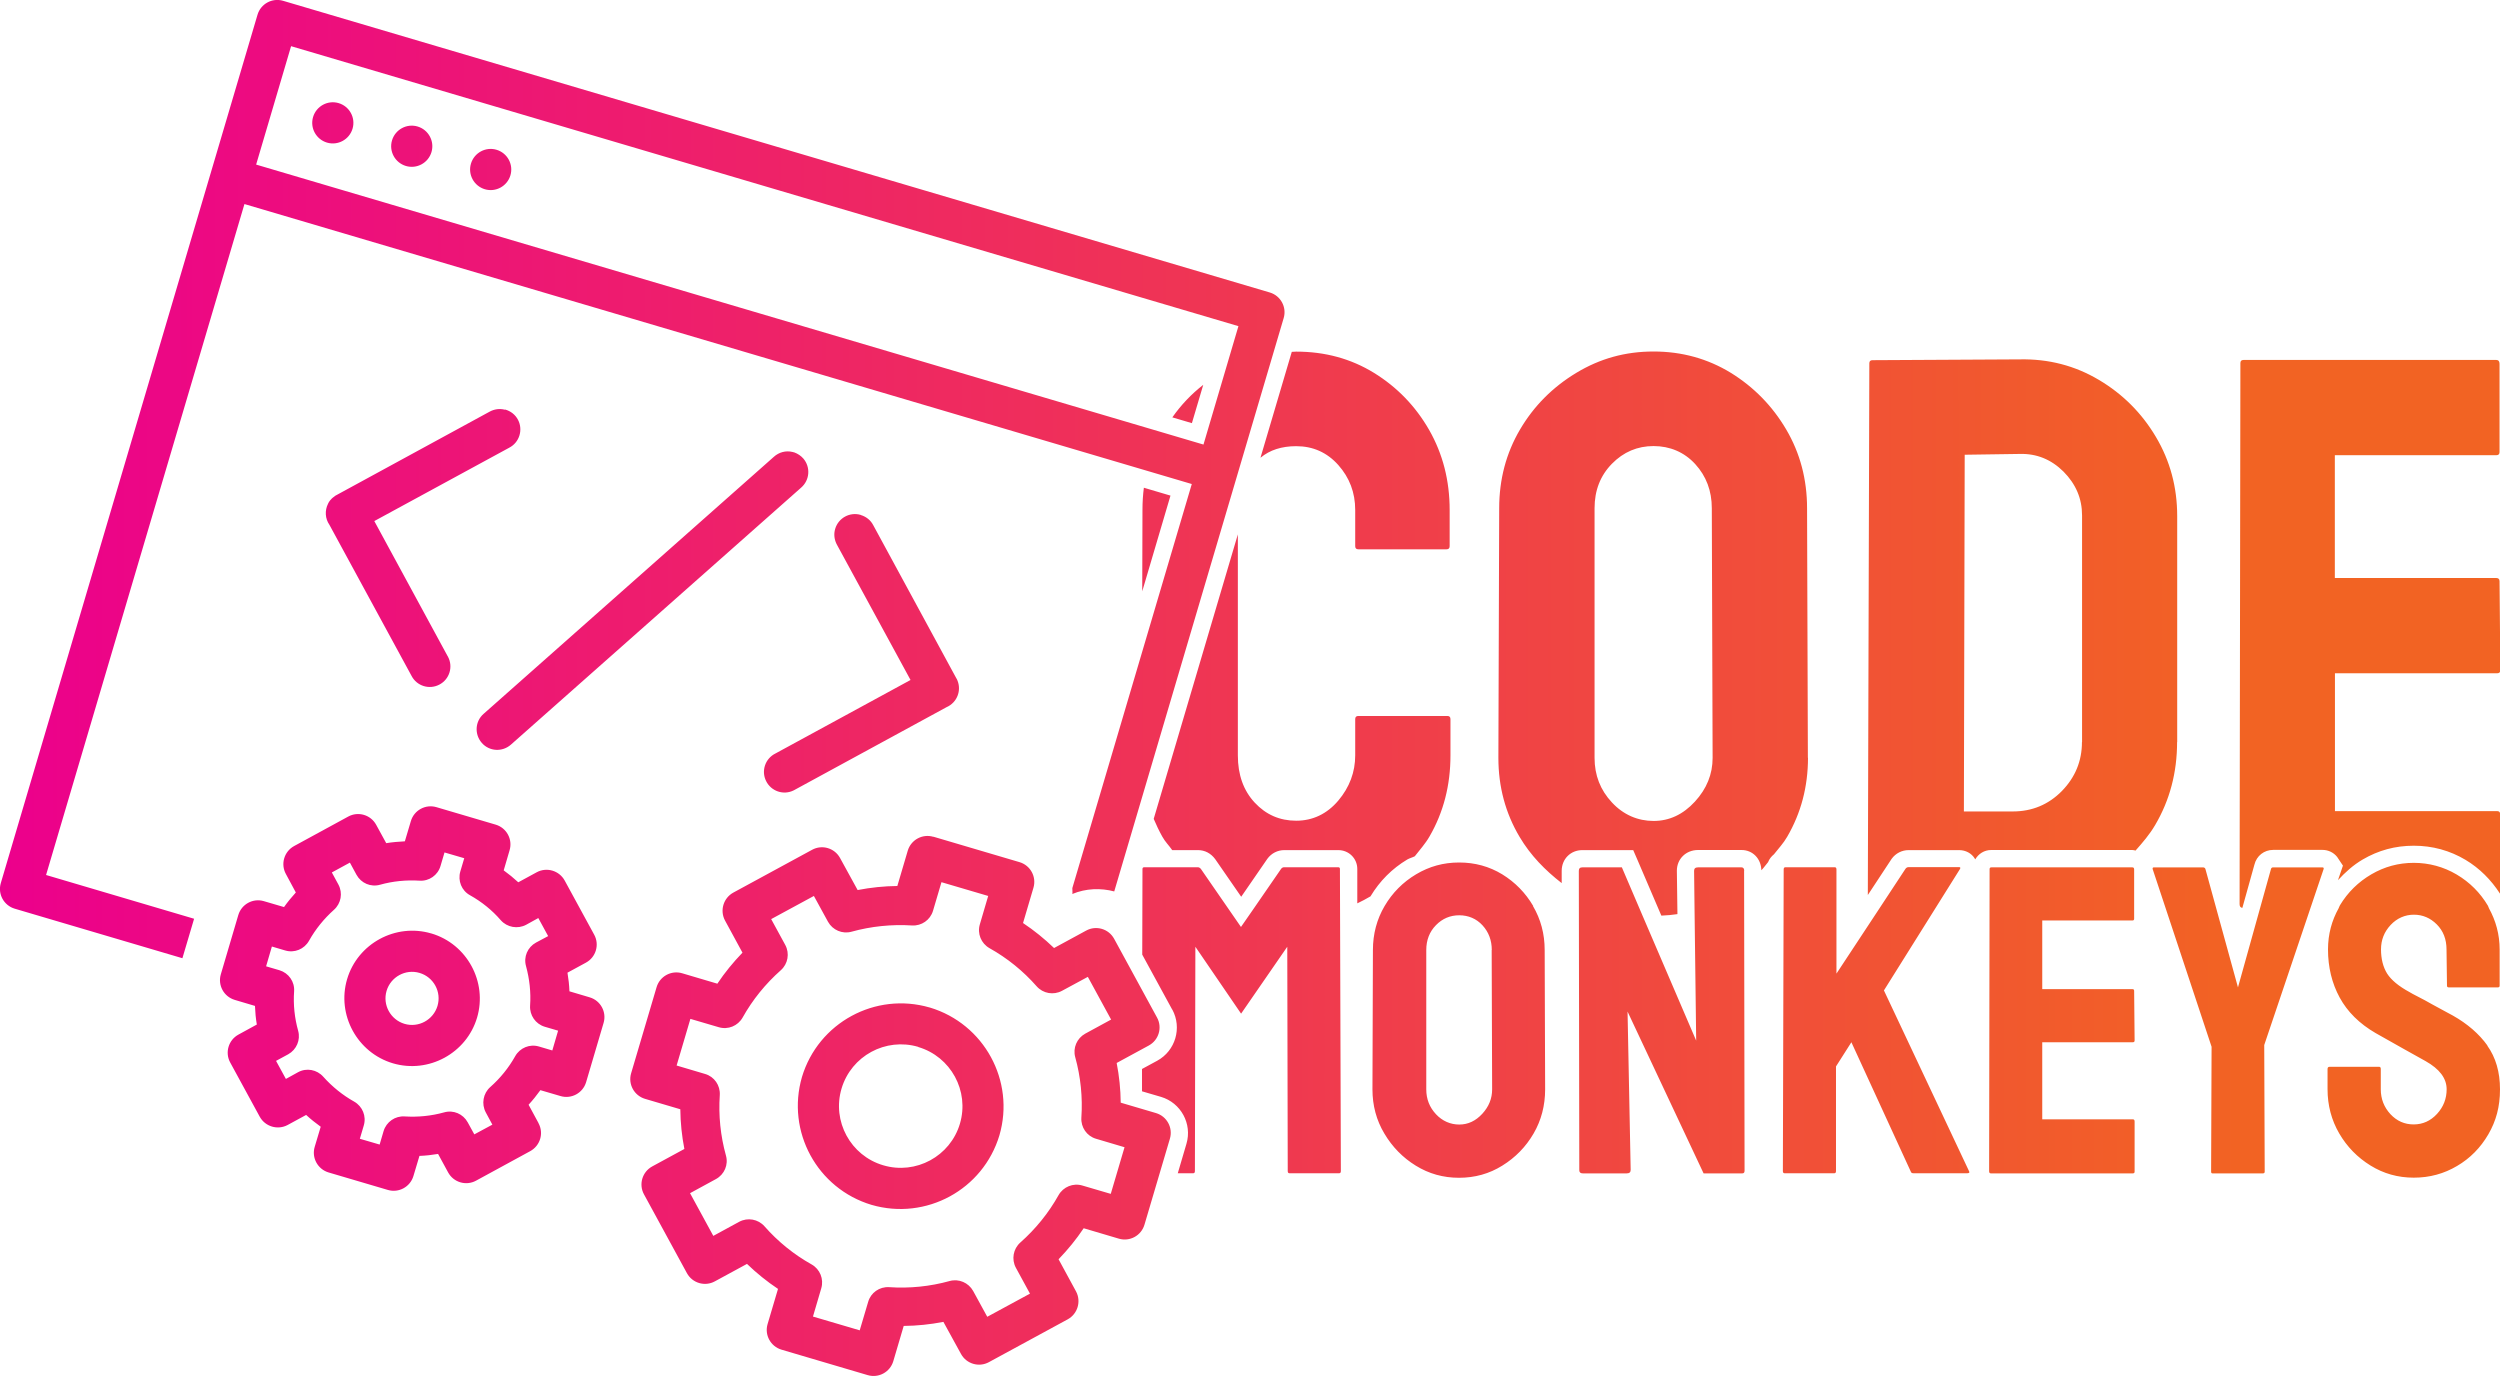 <?xml version="1.0" encoding="UTF-8"?>
<svg id="Layer_2" data-name="Layer 2" xmlns="http://www.w3.org/2000/svg" xmlns:xlink="http://www.w3.org/1999/xlink" viewBox="0 0 216 118.91">
  <defs>
    <style>
      .cls-1 {
        fill: url(#New_Gradient_Swatch_copy);
        stroke-width: 0px;
      }
    </style>
    <linearGradient id="New_Gradient_Swatch_copy" data-name="New Gradient Swatch copy" x1="0" y1="59.46" x2="193.66" y2="59.46" gradientUnits="userSpaceOnUse">
      <stop offset="0" stop-color="#ec008c"/>
      <stop offset="1" stop-color="#f26323"/>
    </linearGradient>
  </defs>
  <g id="Layer_1-2" data-name="Layer 1">
    <path class="cls-1" d="M24.46.07c-.94-.28-1.93.26-2.21,1.2L.07,76.3c-.28.94.26,1.93,1.2,2.21l14.49,4.28,1.01-3.41-12.79-3.78L21.12,17.63l81.85,24.19-10.32,34.91c-.01.17.03.34,0,.51,1.17-.49,2.46-.53,3.62-.22l14.64-49.54c.28-.94-.26-1.93-1.2-2.21L24.46.07ZM25.15,3.99l81.85,24.19-3.02,10.23L22.13,14.22l3.02-10.23ZM29.26,8.91c-.94-.28-1.93.26-2.21,1.2s.26,1.93,1.2,2.21,1.93-.26,2.21-1.2-.26-1.93-1.2-2.21ZM36.08,10.93c-.94-.28-1.93.26-2.21,1.2s.26,1.93,1.2,2.21,1.93-.26,2.21-1.2-.26-1.93-1.2-2.21ZM42.9,12.94c-.94-.28-1.93.26-2.21,1.2s.26,1.93,1.2,2.21,1.93-.26,2.21-1.2-.26-1.93-1.2-2.21ZM68.63,39.09c-.05-.02-.11-.03-.16-.04-.57-.14-1.17.02-1.61.42l-25.08,22.21c-.74.65-.8,1.77-.15,2.51.65.74,1.77.8,2.51.15l25.08-22.21c.74-.64.83-1.76.19-2.51-.21-.24-.48-.42-.78-.53ZM43.62,35.4c-.45-.12-.92-.05-1.32.17l-13.09,7.13c-.17.08-.33.18-.47.31-.03.03-.07.06-.1.09,0,0,0,0,0,0-.01.01-.02.03-.03.04-.02.02-.04.05-.07.07-.02.03-.04.05-.06.08-.02.02-.03.05-.05.07-.01.02-.03.05-.04.07-.01.02-.02.04-.03.06,0,.01-.01.03-.02.04-.29.58-.25,1.28.12,1.81l7.1,13.06c.45.87,1.53,1.21,2.4.75.87-.45,1.21-1.53.75-2.4,0-.02-.02-.04-.03-.05l-6.34-11.68,11.66-6.34c.87-.45,1.21-1.53.76-2.4-.23-.45-.64-.77-1.13-.9ZM74.37,44.49c-.94-.28-1.93.26-2.21,1.2-.14.46-.08.96.16,1.39l6.35,11.67-11.67,6.35c-.88.43-1.25,1.5-.81,2.38.43.88,1.5,1.25,2.38.81.04-.02.09-.05.13-.07l13.08-7.12c.9-.39,1.32-1.43.93-2.34-.03-.06-.05-.12-.09-.17h0s-7.17-13.21-7.17-13.21c-.22-.43-.61-.74-1.07-.88ZM80.64,72.3c-.94-.28-1.93.26-2.21,1.2l-.9,3.05c-1.15.01-2.29.13-3.43.35l-1.52-2.77c-.47-.86-1.55-1.18-2.41-.71l-6.81,3.7c-.86.47-1.18,1.55-.72,2.41,0,0,0,0,0,0l1.51,2.78c-.8.83-1.53,1.72-2.17,2.68l-3.04-.9c-.94-.28-1.93.26-2.21,1.2l-2.2,7.44c-.28.94.26,1.93,1.2,2.21l3.05.9c.01,1.15.13,2.3.35,3.43l-2.78,1.51c-.86.47-1.18,1.55-.71,2.41l3.71,6.81c.47.86,1.55,1.18,2.41.71l2.78-1.51c.83.8,1.72,1.52,2.68,2.16l-.9,3.04c-.28.94.26,1.93,1.2,2.21l7.45,2.2c.94.28,1.93-.26,2.21-1.2l.9-3.05c1.15-.01,2.29-.13,3.43-.35l1.52,2.77c.47.86,1.55,1.18,2.41.71l6.81-3.7c.86-.47,1.18-1.55.72-2.41,0,0,0,0,0,0l-1.51-2.78c.8-.83,1.53-1.72,2.17-2.68l3.04.9c.94.28,1.93-.26,2.21-1.2l2.2-7.44c.28-.94-.26-1.93-1.2-2.21l-3.05-.9c-.01-1.15-.13-2.3-.35-3.43l2.78-1.51c.86-.47,1.18-1.55.71-2.41l-3.71-6.81c-.47-.86-1.55-1.18-2.41-.71l-2.78,1.51c-.83-.8-1.72-1.52-2.68-2.16l.9-3.05c.28-.94-.26-1.93-1.2-2.21,0,0-7.45-2.2-7.45-2.2ZM81.34,76.22l4.04,1.19-.72,2.45c-.24.8.11,1.65.83,2.06,1.54.86,2.92,1.98,4.08,3.3.55.62,1.45.78,2.18.39l2.24-1.21,2.01,3.69-2.24,1.22c-.72.4-1.08,1.24-.86,2.03.47,1.7.65,3.47.53,5.23-.05.83.47,1.59,1.27,1.82l2.46.73-1.19,4.03-2.45-.72c-.8-.24-1.65.11-2.06.83-.86,1.54-1.98,2.92-3.3,4.09-.62.55-.78,1.45-.39,2.18l1.22,2.24-3.69,2-1.22-2.23c-.4-.72-1.24-1.08-2.03-.86-1.7.47-3.47.65-5.23.53-.83-.05-1.58.47-1.81,1.27l-.73,2.46-4.04-1.19.72-2.45c.23-.79-.11-1.64-.83-2.05-1.54-.86-2.92-1.98-4.08-3.3-.55-.62-1.45-.78-2.18-.39l-2.24,1.22-2.01-3.69,2.24-1.22c.73-.4,1.09-1.24.86-2.04-.47-1.7-.65-3.46-.53-5.22.05-.83-.47-1.59-1.27-1.82l-2.46-.73,1.19-4.03,2.45.72c.8.24,1.65-.11,2.06-.83.86-1.54,1.98-2.92,3.3-4.09.62-.55.78-1.45.39-2.18l-1.22-2.24,3.69-2,1.22,2.23c.4.72,1.24,1.08,2.03.86,1.7-.47,3.47-.65,5.23-.54.82.05,1.57-.47,1.81-1.26,0,0,.73-2.47.73-2.47ZM37.71,69.74c-.94-.28-1.93.26-2.21,1.2l-.52,1.75c-.54.03-1.08.07-1.61.16l-.87-1.59c-.47-.86-1.55-1.18-2.41-.71l-4.68,2.55c-.86.47-1.18,1.55-.71,2.41l.86,1.6c-.36.4-.71.82-1.02,1.26l-1.74-.51c-.94-.28-1.93.26-2.21,1.2l-1.51,5.12c-.28.94.26,1.93,1.2,2.21l1.75.52c.02.54.07,1.08.16,1.61l-1.59.87c-.86.47-1.18,1.55-.71,2.41l2.55,4.68c.47.86,1.55,1.18,2.41.72,0,0,0,0,0,0l1.6-.87c.4.37.82.7,1.26,1.02l-.52,1.74c-.28.94.26,1.93,1.2,2.21l5.12,1.51c.94.28,1.93-.26,2.21-1.2l.52-1.74c.54-.02,1.08-.08,1.61-.17l.87,1.6c.47.86,1.55,1.18,2.41.71l4.68-2.55c.86-.47,1.19-1.54.72-2.41,0,0,0,0,0-.01l-.86-1.59c.37-.4.7-.82,1.02-1.26l1.74.51c.94.28,1.93-.26,2.21-1.2l1.51-5.12c.28-.94-.26-1.93-1.2-2.21l-1.75-.52c-.02-.54-.08-1.08-.17-1.61l1.6-.87c.86-.47,1.18-1.55.71-2.41l-2.55-4.68c-.47-.86-1.55-1.18-2.41-.72,0,0,0,0,0,0l-1.6.87c-.4-.37-.82-.71-1.26-1.03l.51-1.74c.28-.94-.26-1.93-1.2-2.21,0,0-5.12-1.51-5.12-1.51ZM38.4,73.65l1.71.5-.34,1.15c-.23.8.11,1.65.84,2.05,1,.56,1.91,1.29,2.66,2.16.55.62,1.46.78,2.19.39l1.05-.58.85,1.56-1.05.56c-.73.4-1.09,1.24-.86,2.04.3,1.11.43,2.26.35,3.41-.05.83.47,1.58,1.26,1.82l1.16.34-.5,1.71-1.15-.34c-.8-.24-1.65.11-2.06.84-.56,1-1.29,1.9-2.15,2.66-.62.55-.78,1.46-.39,2.19l.57,1.06-1.56.84-.57-1.04c-.4-.73-1.24-1.09-2.04-.86-1.11.31-2.26.42-3.4.35-.83-.06-1.59.47-1.83,1.27l-.34,1.16-1.71-.5.34-1.15c.24-.8-.11-1.65-.83-2.06-1-.56-1.9-1.29-2.67-2.15-.55-.62-1.45-.79-2.18-.39l-1.05.58-.85-1.56,1.05-.57c.72-.4,1.08-1.24.86-2.03-.31-1.11-.43-2.26-.35-3.41.06-.83-.47-1.58-1.26-1.82l-1.16-.34.5-1.71,1.15.34c.8.24,1.65-.11,2.06-.84.56-1,1.29-1.9,2.15-2.67.62-.55.78-1.45.39-2.18l-.57-1.05,1.56-.85.57,1.05c.4.73,1.24,1.09,2.04.86,1.11-.31,2.26-.42,3.4-.35.83.06,1.59-.47,1.82-1.27,0,0,.34-1.15.34-1.15ZM80.33,87.05c-4.7-1.37-9.63,1.31-11.04,6-1.37,4.71,1.31,9.64,6.01,11.05,4.71,1.37,9.64-1.31,11.05-6.01,1.37-4.7-1.32-9.63-6.01-11.04ZM79.33,90.46c2.82.83,4.44,3.8,3.61,6.62s-3.81,4.44-6.63,3.6c-2.82-.83-4.44-3.81-3.6-6.63s3.81-4.43,6.63-3.6ZM37.26,80.65c-3.08-.91-6.36.87-7.27,3.95s.88,6.36,3.96,7.27c3.08.91,6.36-.87,7.27-3.95s-.87-6.36-3.95-7.27ZM36.25,84.06c1.22.36,1.91,1.64,1.55,2.85s-1.64,1.91-2.85,1.55-1.91-1.64-1.55-2.85,1.64-1.91,2.85-1.55ZM147.9,43.91l.07,21.57c0,1.41-.51,2.67-1.53,3.78-1.02,1.11-2.21,1.67-3.57,1.67s-2.61-.53-3.6-1.6c-1-1.07-1.5-2.35-1.5-3.85v-21.57c0-1.54.5-2.82,1.5-3.84,1-1.02,2.2-1.53,3.6-1.53s2.65.52,3.6,1.56c.95,1.04,1.43,2.31,1.43,3.81ZM128.88,82.08l.04,12.04c0,.79-.28,1.49-.85,2.11-.57.62-1.23.93-1.99.93s-1.46-.3-2.01-.89c-.56-.6-.84-1.31-.84-2.15v-12.04c0-.86.28-1.58.84-2.15.56-.57,1.23-.85,2.01-.85s1.48.29,2.01.87c.53.58.8,1.29.8,2.13ZM108.91,39.53l2.7-9.13c.13,0,.25-.02.38-.02,2.49,0,4.73.61,6.73,1.84,1.99,1.23,3.58,2.87,4.76,4.93,1.18,2.07,1.77,4.37,1.77,6.91v3.13c0,.18-.09.27-.27.27h-7.62c-.18,0-.27-.09-.27-.27v-3.13c0-1.5-.49-2.79-1.46-3.88-.97-1.09-2.19-1.63-3.64-1.63-1.25,0-2.28.33-3.07.99ZM101.13,42.82l-2.44,8.27.02-7.04c0-.65.04-1.29.12-1.91l2.3.68ZM118.42,77.44c-.38.22-.76.43-1.15.61v-2.97c0-.91-.73-1.63-1.64-1.63h-4.67c-.57,0-1.11.27-1.46.75l-2.26,3.28-2.24-3.24c-.38-.52-.91-.79-1.49-.79h-2.23c-.28-.4-.62-.73-.86-1.17-.28-.5-.52-1.01-.74-1.53l7.27-24.58v19.1c0,1.68.49,3.04,1.46,4.08.97,1.04,2.16,1.56,3.58,1.56s2.66-.58,3.64-1.74c.97-1.15,1.46-2.46,1.46-3.91v-3.13c0-.18.09-.27.27-.27h7.69c.18,0,.27.09.27.27v3.13c0,2.59-.6,4.92-1.81,7.01-.36.63-.84,1.15-1.27,1.71-.21.11-.44.16-.65.28-1.32.79-2.38,1.86-3.17,3.17ZM103.96,33.25l-.98,3.31-1.69-.5c.75-1.07,1.64-2.01,2.67-2.81ZM156.2,65.48l-.07-21.57c0-2.49-.6-4.76-1.8-6.8s-2.8-3.67-4.79-4.9c-2-1.22-4.22-1.84-6.67-1.84s-4.63.61-6.67,1.84c-2.04,1.23-3.67,2.86-4.87,4.9-1.2,2.04-1.8,4.31-1.8,6.8l-.07,21.57c0,2.49.61,4.78,1.84,6.84.95,1.6,2.2,2.87,3.63,3.98v-1.06c0-1.02.77-1.79,1.78-1.79h4.4l.39.9,2.04,4.76c.47-.02.94-.06,1.39-.13l-.05-3.75c0-1.02.79-1.79,1.83-1.79h3.76c.96,0,1.69.75,1.71,1.75.21-.21.38-.47.58-.7.11-.28.29-.5.51-.68.39-.5.82-.95,1.14-1.51,1.2-2.06,1.8-4.34,1.8-6.84ZM188.11,64.12v-19.53c0-2.49-.61-4.77-1.84-6.84-1.22-2.06-2.87-3.71-4.93-4.93-2.07-1.23-4.34-1.82-6.84-1.77l-12.72.07c-.18,0-.27.09-.27.27l-.13,45.94,2.06-3.13c.35-.48.89-.75,1.46-.75h4.37c.56,0,1.07.27,1.35.73l.04.07c.28-.48.78-.81,1.38-.81h12.19c.1,0,.19.03.28.05.61-.69,1.21-1.38,1.69-2.2,1.27-2.15,1.9-4.55,1.9-7.18ZM179.88,64.12c0,1.63-.58,3.04-1.73,4.22-1.16,1.18-2.58,1.77-4.25,1.77h-4.22l.07-30.82,4.76-.07c1.45-.04,2.71.47,3.78,1.53,1.06,1.07,1.6,2.32,1.6,3.78v19.59ZM216,70.45v6.76c-.77-1.19-1.76-2.19-2.98-2.92-1.36-.81-2.86-1.22-4.47-1.22s-3.06.4-4.41,1.19c-.82.48-1.51,1.1-2.14,1.79l.17-.5.26-.76-.5-.75c-.3-.38-.76-.61-1.27-.61h-4.25c-.79,0-1.44.51-1.63,1.28l-1.04,3.73c-.16-.02-.24-.12-.24-.33l.07-46.74c0-.18.09-.27.27-.27h21.84c.18,0,.28.11.28.34v7.62c0,.18-.09.27-.28.27h-13.95v10.61h13.95c.18,0,.28.09.28.27l.07,7.69c0,.18-.09.27-.27.27h-14.02v11.91h14.02c.18,0,.27.11.27.34ZM101.28,87.23l-2.59-4.75.02-7.4c0-.1.05-.15.15-.15h4.63c.1,0,.19.05.27.15l1.56,2.26,1.9,2.75,1.02-1.47,2.44-3.54c.07-.1.16-.15.27-.15h4.67c.1,0,.15.05.15.15l.08,26.1c0,.13-.05.19-.15.19h-4.29c-.1,0-.15-.06-.15-.19l-.04-19.38-3.99,5.78-3.95-5.78-.04,19.38c0,.13-.05.19-.15.19h-1.33l.75-2.55c.51-1.72-.48-3.54-2.2-4.05l-1.64-.48v-1.93s1.31-.71,1.31-.71c1.58-.86,2.16-2.84,1.31-4.42ZM132.47,78.28c-.67-1.14-1.56-2.05-2.68-2.74-1.12-.68-2.36-1.02-3.72-1.02s-2.58.34-3.72,1.02c-1.14.68-2.05,1.6-2.72,2.74-.67,1.14-1.01,2.41-1.01,3.8l-.04,12.04c0,1.39.34,2.67,1.03,3.82.68,1.15,1.59,2.08,2.71,2.77,1.13.7,2.37,1.05,3.74,1.05s2.62-.35,3.74-1.05c1.13-.7,2.03-1.62,2.7-2.77.67-1.15,1-2.43,1-3.82l-.04-12.04c0-1.39-.34-2.66-1.01-3.8ZM162.77,85.57l7.37,15.65c.05.1-.02.15-.19.15h-4.63c-.13,0-.2-.05-.23-.15l-5.13-11.17-1.33,2.09v9.04c0,.13-.05.19-.15.19h-4.29c-.1,0-.15-.06-.15-.19l.07-26.06c0-.13.05-.19.15-.19h4.26c.1,0,.15.06.15.19v9l3.73-5.66,2.23-3.39c.07-.1.16-.15.27-.15h4.37c.1,0,.13.05.08.15l-6.57,10.49ZM176.45,90.06v6.65h7.83c.1,0,.15.06.15.19v4.33c0,.1-.05.15-.15.15h-12.27c-.1,0-.15-.06-.15-.19l.04-26.1c0-.1.05-.15.15-.15h12.19c.1,0,.15.06.15.19v4.25c0,.1-.05.15-.15.15h-7.79v5.93h7.79c.1,0,.15.05.15.15l.04,4.29c0,.1-.05.15-.15.15h-7.83ZM214.9,90.34c.73,1.02,1.1,2.28,1.1,3.78s-.34,2.74-1.01,3.89c-.67,1.15-1.57,2.07-2.7,2.73-1.13.67-2.37,1.01-3.74,1.01s-2.61-.35-3.74-1.05c-1.13-.7-2.03-1.62-2.7-2.77-.67-1.15-1.01-2.43-1.01-3.82v-1.75c0-.13.06-.19.19-.19h4.26c.1,0,.15.06.15.19v1.75c0,.84.28,1.55.83,2.15.56.6,1.23.89,2.01.89s1.46-.3,2.02-.91c.56-.61.83-1.32.83-2.13,0-.94-.61-1.75-1.82-2.43-.41-.23-1.04-.58-1.9-1.06-.86-.48-1.67-.94-2.43-1.37-1.39-.81-2.42-1.83-3.09-3.06s-1.01-2.62-1.01-4.16c0-1.32.33-2.5.92-3.56.04-.08.06-.17.11-.25.68-1.13,1.59-2.02,2.72-2.68,1.13-.66,2.35-.99,3.66-.99s2.58.34,3.71,1.01c1.13.67,2.03,1.57,2.7,2.7.04.07.05.15.09.22h0c.59,1.07.92,2.26.92,3.56v3.12c0,.1-.05.15-.15.15h-4.25c-.1,0-.15-.05-.15-.15l-.04-3.12c0-.89-.28-1.61-.84-2.17-.56-.56-1.22-.84-1.98-.84s-1.46.3-2.01.89c-.56.6-.83,1.3-.83,2.11s.18,1.53.53,2.09c.36.56,1,1.09,1.94,1.6.12.08.37.21.74.4.37.19.77.4,1.2.65.43.24.82.45,1.16.63.34.18.55.29.63.34,1.26.71,2.27,1.58,3,2.6ZM150.69,75.24l.04,25.91c0,.15-.06.23-.19.23h-3.35l-6.57-13.98.27,13.68c0,.2-.11.3-.34.3h-3.8c-.2,0-.3-.09-.3-.27l-.04-25.87c0-.2.1-.3.3-.3h3.42l1.78,4.16h0l4.64,10.81-.14-11.23-.04-3.44c0-.2.11-.3.34-.3h3.76c.15,0,.23.1.23.3ZM200.76,75.09l-5.13,15.2.04,10.94c0,.1-.05.15-.15.15h-4.37c-.07,0-.11-.05-.11-.15l.04-10.79-5.09-15.35c-.02-.1.01-.15.11-.15h4.22c.13,0,.2.05.23.15l2.81,10.22,2.85-10.22c.02-.1.09-.15.19-.15h4.25c.1,0,.14.05.11.15Z"/>
  </g>
</svg>